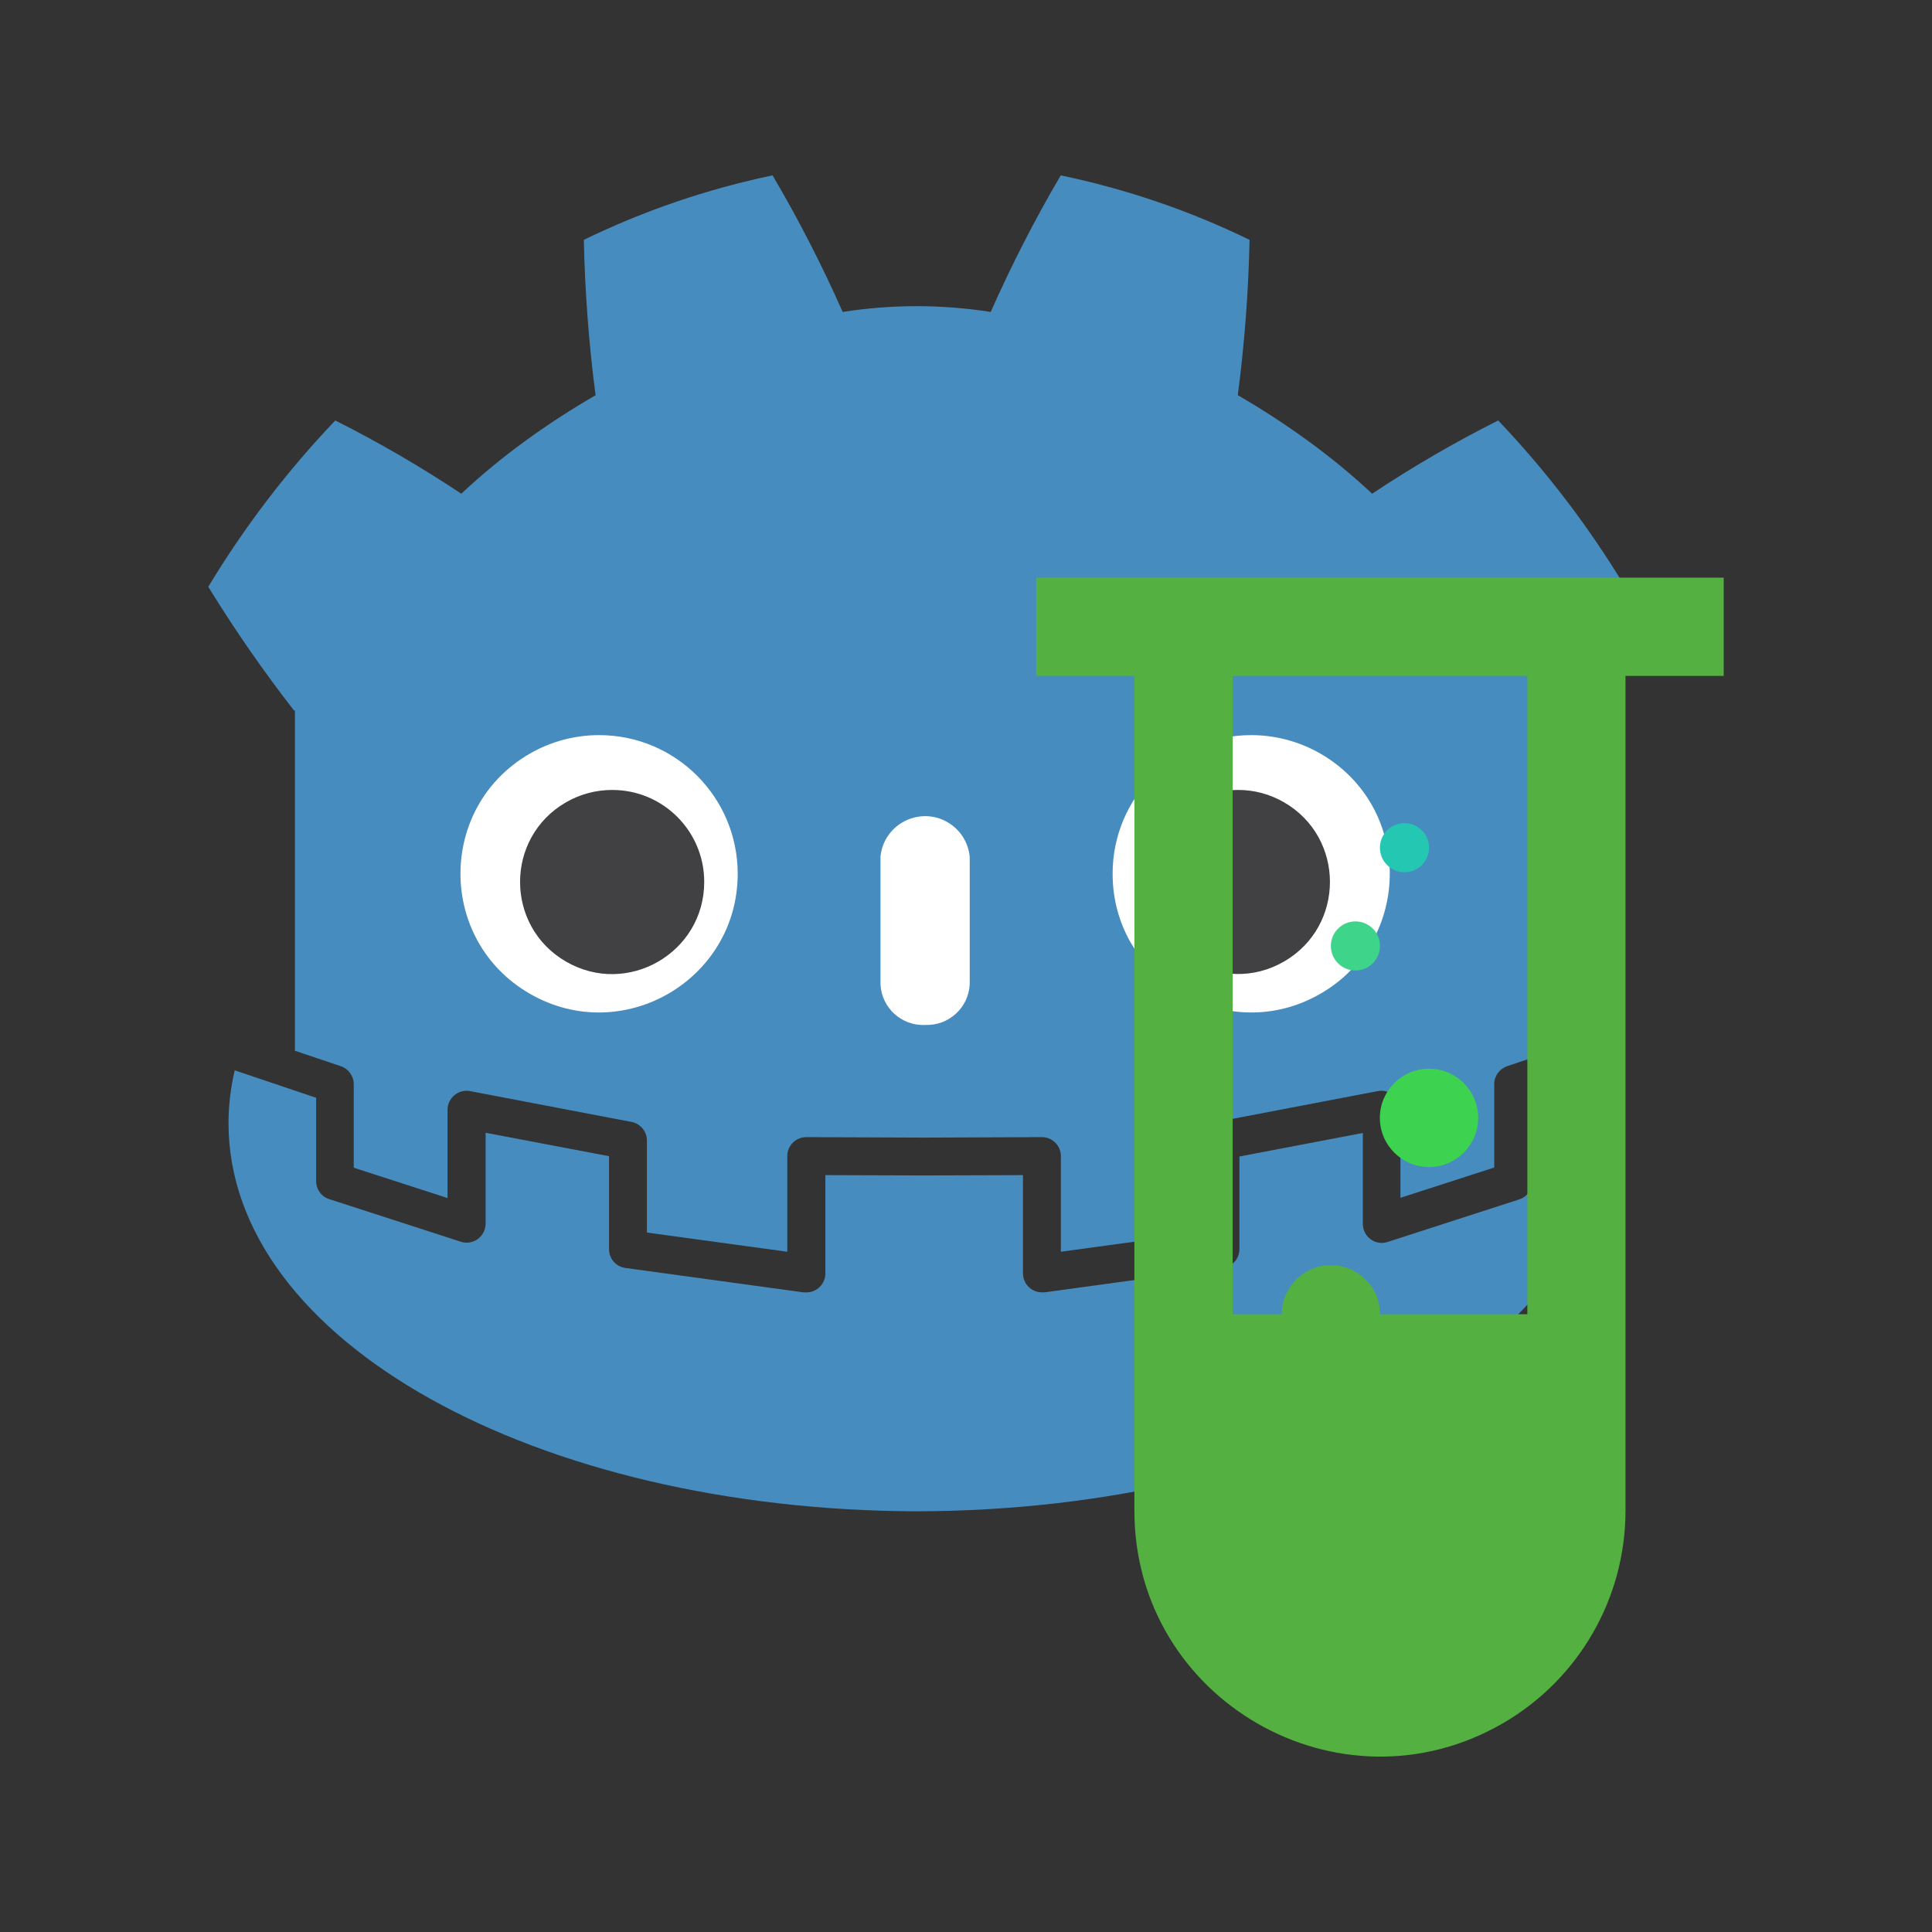 <?xml version="1.0" encoding="utf-8"?>
<svg viewBox="0 0 512 512" xmlns="http://www.w3.org/2000/svg">
  <rect x="0" y="0" width="512" height="512" fill="#333333" stroke="none"/>
  <path d="M 406.074 290.926 L 406.074 313.068 C 406.074 315.258 404.684 317.193 402.589 317.864 L 367.723 329.135 C 366.204 329.646 364.525 329.374 363.23 328.415 C 361.951 327.472 361.168 325.969 361.168 324.386 L 361.168 300.247 L 328.459 306.481 L 328.459 331.037 C 328.459 333.547 326.605 335.673 324.095 336.009 L 276.839 342.483 C 276.615 342.483 276.375 342.483 276.151 342.483 C 273.369 342.499 271.099 340.245 271.099 337.464 L 271.099 311.421 L 246.704 311.501 L 243.123 311.501 L 218.727 311.421 L 218.727 337.464 C 218.743 340.245 216.489 342.499 213.707 342.499 C 213.468 342.499 213.244 342.499 213.004 342.499 L 165.748 336.025 C 163.238 335.689 161.399 333.563 161.399 331.053 L 161.399 306.402 L 128.691 300.199 L 128.691 324.323 C 128.675 325.921 127.907 327.408 126.628 328.351 C 125.317 329.294 123.639 329.582 122.12 329.071 L 87.253 317.784 C 85.175 317.129 83.768 315.178 83.784 313.004 L 83.784 290.926 L 62.202 283.653 C 61.131 288.225 60.572 292.909 60.556 297.593 C 60.556 355.496 142.103 400.195 242.931 400.515 L 243.187 400.515 C 343.982 400.195 425.546 355.512 425.546 297.593 C 425.562 293.324 425.099 289.056 424.203 284.868 L 406.074 290.926 Z" fill="#478cbf" style=""/>
  <path d="M 78.157 188.26 L 78.157 278.457 L 90.307 282.549 C 92.353 283.237 93.744 285.171 93.744 287.329 L 93.744 309.455 L 118.603 317.496 L 118.603 294.108 C 118.619 290.958 121.481 288.576 124.566 289.152 L 167.346 297.321 C 169.712 297.769 171.439 299.831 171.439 302.261 L 171.439 326.641 L 208.64 331.724 L 208.64 306.386 C 208.64 303.588 210.894 301.334 213.691 301.35 L 244.897 301.478 L 276.087 301.35 C 278.869 301.334 281.139 303.588 281.139 306.386 L 281.139 331.724 L 318.356 326.641 L 318.356 302.245 C 318.34 299.863 320.018 297.785 322.368 297.321 L 365.133 289.152 C 368.234 288.576 371.096 290.942 371.128 294.092 L 371.128 317.432 L 395.987 309.407 L 395.987 287.314 C 395.987 285.139 397.378 283.237 399.424 282.549 L 407.705 279.752 L 407.705 188.26 L 407.929 188.26 C 416.114 177.757 423.692 166.838 430.662 155.504 C 421.086 139.629 409.799 124.841 397.042 111.429 C 385.516 117.216 374.357 123.706 363.63 130.836 C 358.226 125.785 352.471 121.069 346.476 116.72 C 340.545 112.404 334.39 108.407 328.028 104.73 C 329.818 91.078 330.857 77.329 331.145 63.565 C 315.238 55.811 298.421 50.088 281.107 46.475 C 274.233 58.177 268.046 70.263 262.547 82.669 C 256.088 81.662 249.581 81.15 243.059 81.134 L 242.819 81.134 C 236.28 81.15 229.758 81.662 223.315 82.669 C 217.832 70.263 211.629 58.177 204.739 46.475 C 187.425 50.088 170.623 55.827 154.717 63.565 C 155.02 77.345 156.044 91.078 157.834 104.746 C 151.471 108.423 145.317 112.404 139.37 116.736 C 133.375 121.069 127.651 125.785 122.248 130.836 C 111.505 123.706 100.362 117.216 88.852 111.429 C 76.063 124.841 64.776 139.629 55.2 155.504 C 62.154 166.838 69.748 177.773 77.901 188.276 L 78.157 188.26 Z" fill="#478cbf" style=""/>
  <path d="M 195.499 231.52 C 195.499 259.785 164.9 277.482 140.409 263.35 C 115.917 249.217 115.901 213.887 140.377 199.739 C 145.972 196.509 152.303 194.815 158.745 194.815 C 179.032 194.799 195.483 211.249 195.499 231.52" fill="#fff" style=""/>
  <path d="M 186.626 233.726 C 186.626 252.495 166.275 264.245 150.017 254.845 C 133.758 245.461 133.758 221.976 150.017 212.608 C 153.726 210.466 157.946 209.347 162.214 209.347 C 175.691 209.315 186.642 220.25 186.626 233.726" fill="#414042" style=""/>
  <path d="M 245.169 271.631 C 238.934 271.902 233.659 267.122 233.339 260.888 L 233.339 227.06 C 234.202 217.948 244.61 213.2 252.059 218.507 C 254.857 220.505 256.663 223.623 256.983 227.06 L 256.983 260.872 C 256.663 267.106 251.372 271.886 245.137 271.615" fill="#fff" style=""/>
  <path d="M 294.855 231.52 C 294.824 259.785 325.438 277.482 349.929 263.35 C 374.421 249.217 374.437 213.887 349.961 199.739 C 344.366 196.509 338.035 194.815 331.593 194.815 C 311.306 194.799 294.855 211.249 294.855 231.52" fill="#fff" style=""/>
  <path d="M 303.712 233.726 C 303.712 252.479 324.031 264.213 340.289 254.813 C 356.516 245.413 356.5 221.96 340.242 212.592 C 336.533 210.466 332.344 209.315 328.06 209.347 C 314.599 209.347 303.68 220.266 303.712 233.726" fill="#414042" style=""/>
  <circle cx="378.705" cy="296.25" r="13.029" style="fill: rgb(61, 210, 79);"/>
  <circle cx="359.202" cy="250.688" r="6.507" style="fill: rgb(62, 212, 137);"/>
  <circle cx="372.199" cy="224.646" r="6.507" style="fill: rgb(36, 200, 178);"/>
  <path d="M 274.6 153.074 L 274.6 179.116 L 300.627 179.116 L 300.627 400.355 C 300.627 450.441 354.869 481.759 398.241 456.708 C 418.368 445.07 430.774 423.583 430.774 400.355 L 430.774 179.116 L 456.8 179.116 L 456.8 153.074 L 274.6 153.074 Z M 404.764 179.116 L 404.764 348.286 L 365.708 348.286 C 365.708 338.279 354.869 332.012 346.173 337.032 C 342.16 339.366 339.666 343.65 339.666 348.286 L 326.669 348.286 L 326.669 179.116 L 404.764 179.116 Z" style="fill: rgb(83, 176, 65);"/>
</svg>